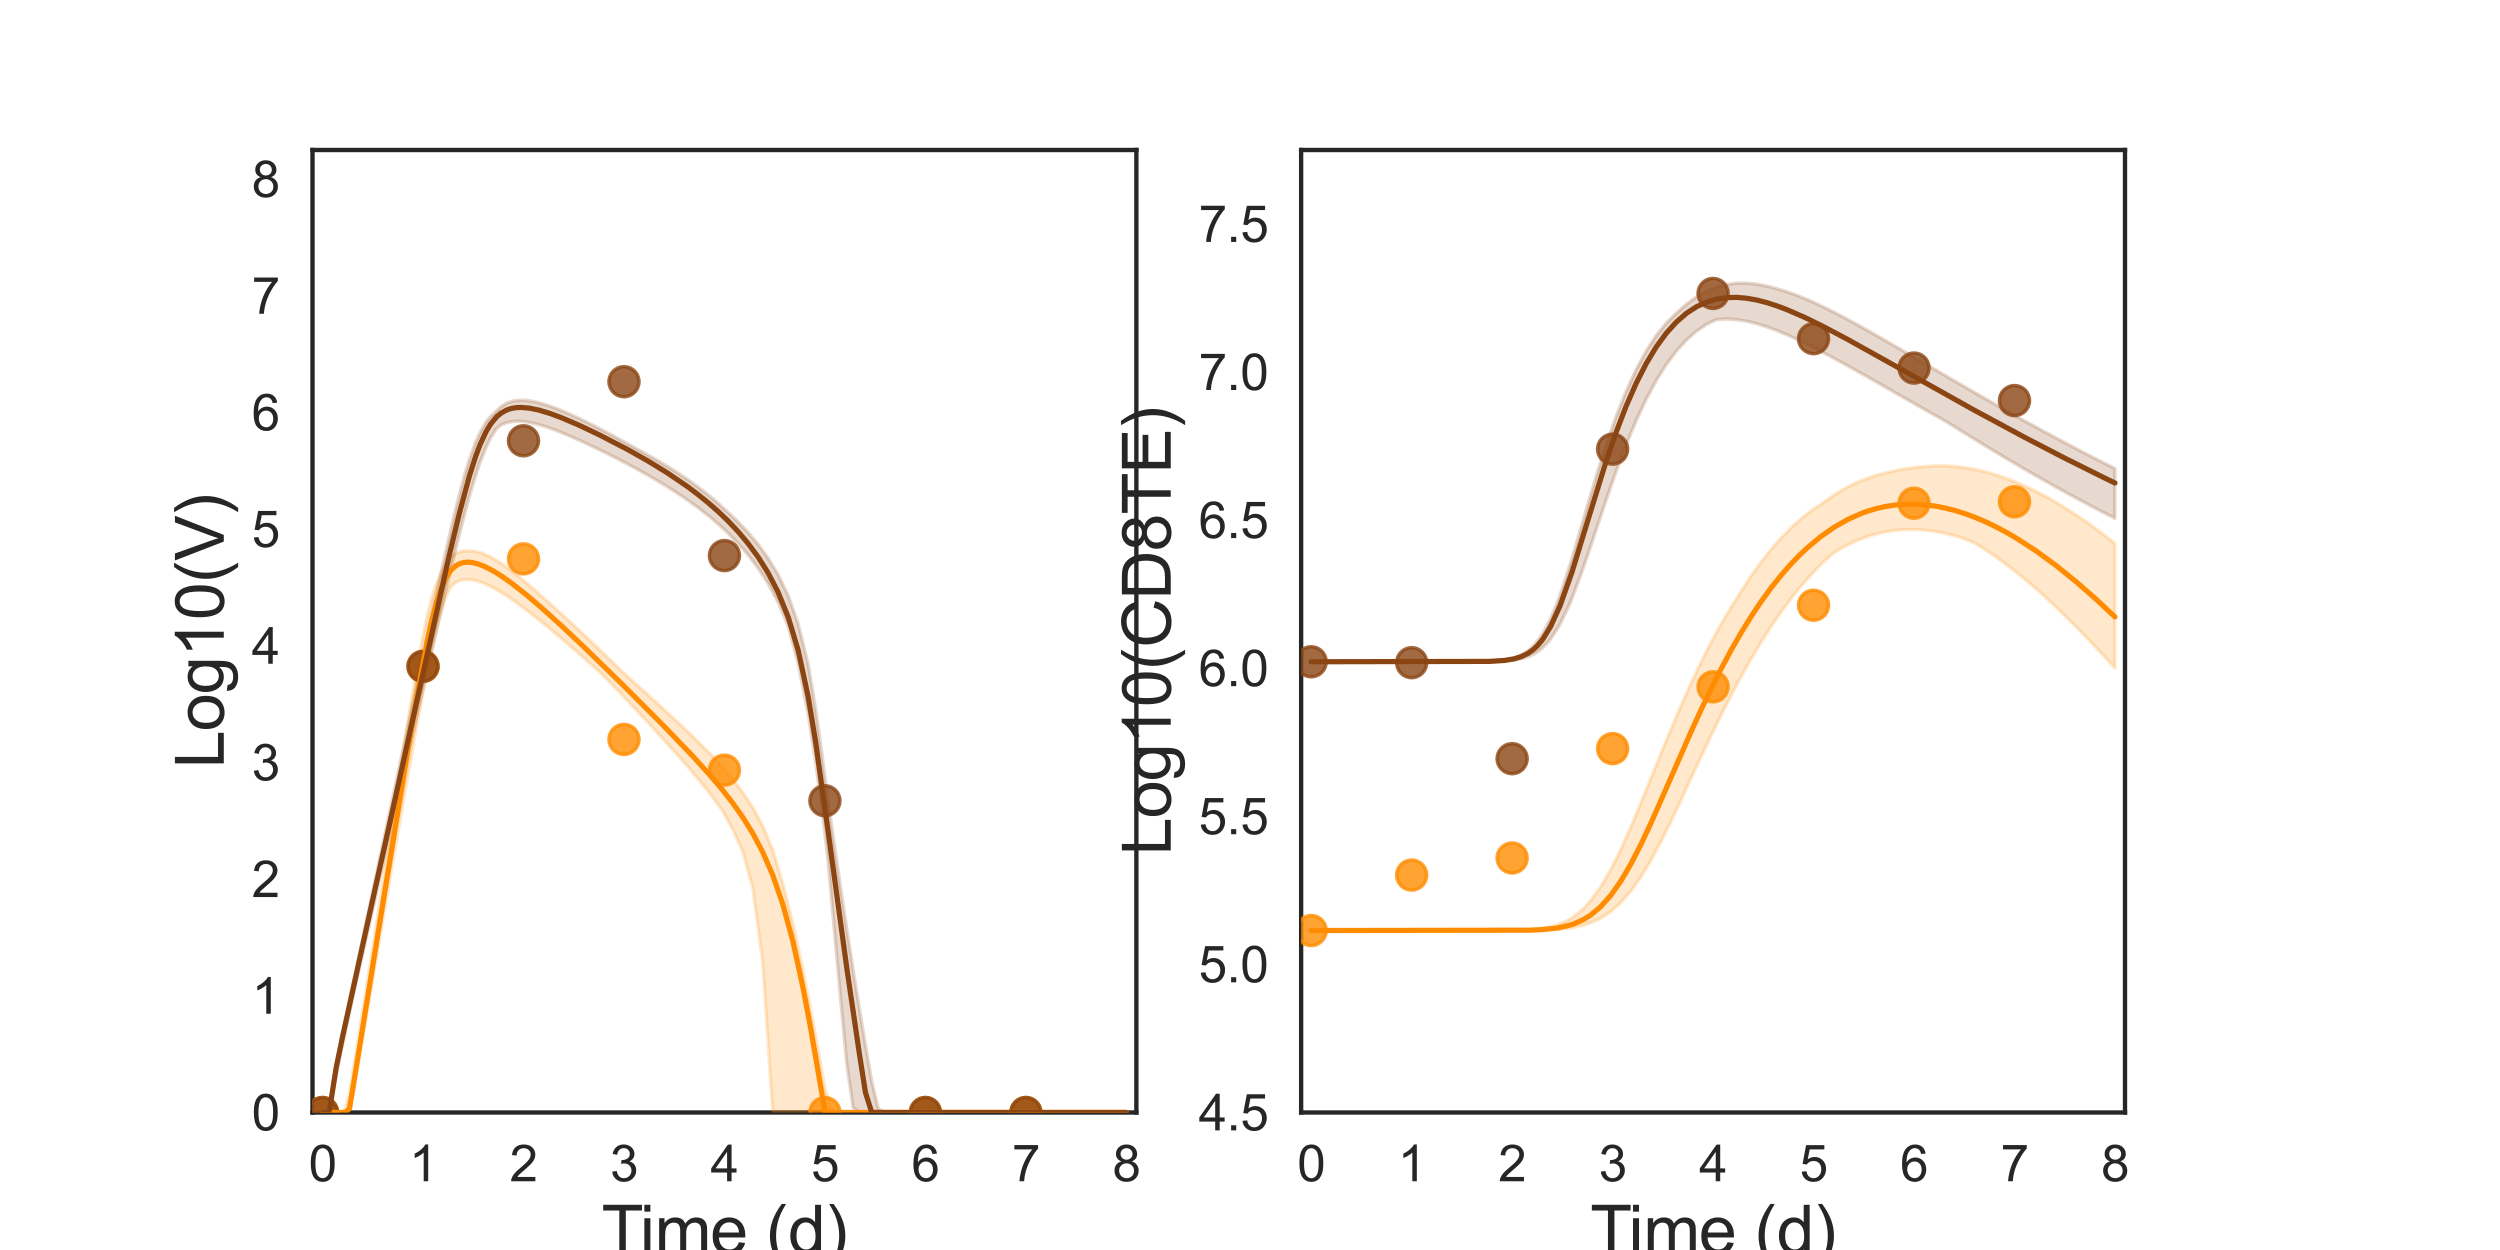 <?xml version="1.0" encoding="utf-8" standalone="no"?>
<!DOCTYPE svg PUBLIC "-//W3C//DTD SVG 1.1//EN"
  "http://www.w3.org/Graphics/SVG/1.1/DTD/svg11.dtd">
<svg xmlns:xlink="http://www.w3.org/1999/xlink" width="720pt" height="360pt" viewBox="0 0 720 360" xmlns="http://www.w3.org/2000/svg" version="1.1">
 <defs>
  <style type="text/css">*{stroke-linejoin: round; stroke-linecap: butt}</style>
 </defs>
 <g id="figure_1">
  <g id="patch_1">
   <path d="M 0 360 
L 720 360 
L 720 0 
L 0 0 
z
" style="fill: #ffffff"/>
  </g>
  <g id="axes_1">
   <g id="patch_2">
    <path d="M 90 320.4 
L 327.273 320.4 
L 327.273 43.2 
L 90 43.2 
z
" style="fill: #ffffff"/>
   </g>
   <g id="matplotlib.axis_1">
    <g id="xtick_1">
     <g id="text_1">
      <!-- 0 -->
      <g style="fill: #262626" transform="translate(88.89 340.207) scale(0.144 -0.144)">
       <defs>
        <path id="ArialMT-30" d="M 266 2259 
Q 266 3072 433 3567 
Q 600 4063 929 4331 
Q 1259 4600 1759 4600 
Q 2128 4600 2406 4451 
Q 2684 4303 2865 4023 
Q 3047 3744 3150 3342 
Q 3253 2941 3253 2259 
Q 3253 1453 3087 958 
Q 2922 463 2592 192 
Q 2263 -78 1759 -78 
Q 1097 -78 719 397 
Q 266 969 266 2259 
z
M 844 2259 
Q 844 1131 1108 757 
Q 1372 384 1759 384 
Q 2147 384 2411 759 
Q 2675 1134 2675 2259 
Q 2675 3391 2411 3762 
Q 2147 4134 1753 4134 
Q 1366 4134 1134 3806 
Q 844 3388 844 2259 
z
" transform="scale(0.016)"/>
       </defs>
       <use xlink:href="#ArialMT-30"/>
      </g>
     </g>
    </g>
    <g id="xtick_2">
     <g id="text_2">
      <!-- 1 -->
      <g style="fill: #262626" transform="translate(117.825 340.207) scale(0.144 -0.144)">
       <defs>
        <path id="ArialMT-31" d="M 2384 0 
L 1822 0 
L 1822 3584 
Q 1619 3391 1289 3197 
Q 959 3003 697 2906 
L 697 3450 
Q 1169 3672 1522 3987 
Q 1875 4303 2022 4600 
L 2384 4600 
L 2384 0 
z
" transform="scale(0.016)"/>
       </defs>
       <use xlink:href="#ArialMT-31"/>
      </g>
     </g>
    </g>
    <g id="xtick_3">
     <g id="text_3">
      <!-- 2 -->
      <g style="fill: #262626" transform="translate(146.761 340.207) scale(0.144 -0.144)">
       <defs>
        <path id="ArialMT-32" d="M 3222 541 
L 3222 0 
L 194 0 
Q 188 203 259 391 
Q 375 700 629 1000 
Q 884 1300 1366 1694 
Q 2113 2306 2375 2664 
Q 2638 3022 2638 3341 
Q 2638 3675 2398 3904 
Q 2159 4134 1775 4134 
Q 1369 4134 1125 3890 
Q 881 3647 878 3216 
L 300 3275 
Q 359 3922 746 4261 
Q 1134 4600 1788 4600 
Q 2447 4600 2831 4234 
Q 3216 3869 3216 3328 
Q 3216 3053 3103 2787 
Q 2991 2522 2730 2228 
Q 2469 1934 1863 1422 
Q 1356 997 1212 845 
Q 1069 694 975 541 
L 3222 541 
z
" transform="scale(0.016)"/>
       </defs>
       <use xlink:href="#ArialMT-32"/>
      </g>
     </g>
    </g>
    <g id="xtick_4">
     <g id="text_4">
      <!-- 3 -->
      <g style="fill: #262626" transform="translate(175.697 340.207) scale(0.144 -0.144)">
       <defs>
        <path id="ArialMT-33" d="M 269 1209 
L 831 1284 
Q 928 806 1161 595 
Q 1394 384 1728 384 
Q 2125 384 2398 659 
Q 2672 934 2672 1341 
Q 2672 1728 2419 1979 
Q 2166 2231 1775 2231 
Q 1616 2231 1378 2169 
L 1441 2663 
Q 1497 2656 1531 2656 
Q 1891 2656 2178 2843 
Q 2466 3031 2466 3422 
Q 2466 3731 2256 3934 
Q 2047 4138 1716 4138 
Q 1388 4138 1169 3931 
Q 950 3725 888 3313 
L 325 3413 
Q 428 3978 793 4289 
Q 1159 4600 1703 4600 
Q 2078 4600 2393 4439 
Q 2709 4278 2876 4000 
Q 3044 3722 3044 3409 
Q 3044 3113 2884 2869 
Q 2725 2625 2413 2481 
Q 2819 2388 3044 2092 
Q 3269 1797 3269 1353 
Q 3269 753 2831 336 
Q 2394 -81 1725 -81 
Q 1122 -81 723 278 
Q 325 638 269 1209 
z
" transform="scale(0.016)"/>
       </defs>
       <use xlink:href="#ArialMT-33"/>
      </g>
     </g>
    </g>
    <g id="xtick_5">
     <g id="text_5">
      <!-- 4 -->
      <g style="fill: #262626" transform="translate(204.632 340.207) scale(0.144 -0.144)">
       <defs>
        <path id="ArialMT-34" d="M 2069 0 
L 2069 1097 
L 81 1097 
L 81 1613 
L 2172 4581 
L 2631 4581 
L 2631 1613 
L 3250 1613 
L 3250 1097 
L 2631 1097 
L 2631 0 
L 2069 0 
z
M 2069 1613 
L 2069 3678 
L 634 1613 
L 2069 1613 
z
" transform="scale(0.016)"/>
       </defs>
       <use xlink:href="#ArialMT-34"/>
      </g>
     </g>
    </g>
    <g id="xtick_6">
     <g id="text_6">
      <!-- 5 -->
      <g style="fill: #262626" transform="translate(233.568 340.207) scale(0.144 -0.144)">
       <defs>
        <path id="ArialMT-35" d="M 266 1200 
L 856 1250 
Q 922 819 1161 601 
Q 1400 384 1738 384 
Q 2144 384 2425 690 
Q 2706 997 2706 1503 
Q 2706 1984 2436 2262 
Q 2166 2541 1728 2541 
Q 1456 2541 1237 2417 
Q 1019 2294 894 2097 
L 366 2166 
L 809 4519 
L 3088 4519 
L 3088 3981 
L 1259 3981 
L 1013 2750 
Q 1425 3038 1878 3038 
Q 2478 3038 2890 2622 
Q 3303 2206 3303 1553 
Q 3303 931 2941 478 
Q 2500 -78 1738 -78 
Q 1113 -78 717 272 
Q 322 622 266 1200 
z
" transform="scale(0.016)"/>
       </defs>
       <use xlink:href="#ArialMT-35"/>
      </g>
     </g>
    </g>
    <g id="xtick_7">
     <g id="text_7">
      <!-- 6 -->
      <g style="fill: #262626" transform="translate(262.504 340.207) scale(0.144 -0.144)">
       <defs>
        <path id="ArialMT-36" d="M 3184 3459 
L 2625 3416 
Q 2550 3747 2413 3897 
Q 2184 4138 1850 4138 
Q 1581 4138 1378 3988 
Q 1113 3794 959 3422 
Q 806 3050 800 2363 
Q 1003 2672 1297 2822 
Q 1591 2972 1913 2972 
Q 2475 2972 2870 2558 
Q 3266 2144 3266 1488 
Q 3266 1056 3080 686 
Q 2894 316 2569 119 
Q 2244 -78 1831 -78 
Q 1128 -78 684 439 
Q 241 956 241 2144 
Q 241 3472 731 4075 
Q 1159 4600 1884 4600 
Q 2425 4600 2770 4297 
Q 3116 3994 3184 3459 
z
M 888 1484 
Q 888 1194 1011 928 
Q 1134 663 1356 523 
Q 1578 384 1822 384 
Q 2178 384 2434 671 
Q 2691 959 2691 1453 
Q 2691 1928 2437 2201 
Q 2184 2475 1800 2475 
Q 1419 2475 1153 2201 
Q 888 1928 888 1484 
z
" transform="scale(0.016)"/>
       </defs>
       <use xlink:href="#ArialMT-36"/>
      </g>
     </g>
    </g>
    <g id="xtick_8">
     <g id="text_8">
      <!-- 7 -->
      <g style="fill: #262626" transform="translate(291.44 340.207) scale(0.144 -0.144)">
       <defs>
        <path id="ArialMT-37" d="M 303 3981 
L 303 4522 
L 3269 4522 
L 3269 4084 
Q 2831 3619 2401 2847 
Q 1972 2075 1738 1259 
Q 1569 684 1522 0 
L 944 0 
Q 953 541 1156 1306 
Q 1359 2072 1739 2783 
Q 2119 3494 2547 3981 
L 303 3981 
z
" transform="scale(0.016)"/>
       </defs>
       <use xlink:href="#ArialMT-37"/>
      </g>
     </g>
    </g>
    <g id="xtick_9">
     <g id="text_9">
      <!-- 8 -->
      <g style="fill: #262626" transform="translate(320.375 340.207) scale(0.144 -0.144)">
       <defs>
        <path id="ArialMT-38" d="M 1131 2484 
Q 781 2613 612 2850 
Q 444 3088 444 3419 
Q 444 3919 803 4259 
Q 1163 4600 1759 4600 
Q 2359 4600 2725 4251 
Q 3091 3903 3091 3403 
Q 3091 3084 2923 2848 
Q 2756 2613 2416 2484 
Q 2838 2347 3058 2040 
Q 3278 1734 3278 1309 
Q 3278 722 2862 322 
Q 2447 -78 1769 -78 
Q 1091 -78 675 323 
Q 259 725 259 1325 
Q 259 1772 486 2073 
Q 713 2375 1131 2484 
z
M 1019 3438 
Q 1019 3113 1228 2906 
Q 1438 2700 1772 2700 
Q 2097 2700 2305 2904 
Q 2513 3109 2513 3406 
Q 2513 3716 2298 3927 
Q 2084 4138 1766 4138 
Q 1444 4138 1231 3931 
Q 1019 3725 1019 3438 
z
M 838 1322 
Q 838 1081 952 856 
Q 1066 631 1291 507 
Q 1516 384 1775 384 
Q 2178 384 2440 643 
Q 2703 903 2703 1303 
Q 2703 1709 2433 1975 
Q 2163 2241 1756 2241 
Q 1359 2241 1098 1978 
Q 838 1716 838 1322 
z
" transform="scale(0.016)"/>
       </defs>
       <use xlink:href="#ArialMT-38"/>
      </g>
     </g>
    </g>
    <g id="text_10">
     <!-- Time (d) -->
     <g style="fill: #262626" transform="translate(173.266 361.046) scale(0.192 -0.192)">
      <defs>
       <path id="ArialMT-54" d="M 1659 0 
L 1659 4041 
L 150 4041 
L 150 4581 
L 3781 4581 
L 3781 4041 
L 2266 4041 
L 2266 0 
L 1659 0 
z
" transform="scale(0.016)"/>
       <path id="ArialMT-69" d="M 425 3934 
L 425 4581 
L 988 4581 
L 988 3934 
L 425 3934 
z
M 425 0 
L 425 3319 
L 988 3319 
L 988 0 
L 425 0 
z
" transform="scale(0.016)"/>
       <path id="ArialMT-6d" d="M 422 0 
L 422 3319 
L 925 3319 
L 925 2853 
Q 1081 3097 1340 3245 
Q 1600 3394 1931 3394 
Q 2300 3394 2536 3241 
Q 2772 3088 2869 2813 
Q 3263 3394 3894 3394 
Q 4388 3394 4653 3120 
Q 4919 2847 4919 2278 
L 4919 0 
L 4359 0 
L 4359 2091 
Q 4359 2428 4304 2576 
Q 4250 2725 4106 2815 
Q 3963 2906 3769 2906 
Q 3419 2906 3187 2673 
Q 2956 2441 2956 1928 
L 2956 0 
L 2394 0 
L 2394 2156 
Q 2394 2531 2256 2718 
Q 2119 2906 1806 2906 
Q 1569 2906 1367 2781 
Q 1166 2656 1075 2415 
Q 984 2175 984 1722 
L 984 0 
L 422 0 
z
" transform="scale(0.016)"/>
       <path id="ArialMT-65" d="M 2694 1069 
L 3275 997 
Q 3138 488 2766 206 
Q 2394 -75 1816 -75 
Q 1088 -75 661 373 
Q 234 822 234 1631 
Q 234 2469 665 2931 
Q 1097 3394 1784 3394 
Q 2450 3394 2872 2941 
Q 3294 2488 3294 1666 
Q 3294 1616 3291 1516 
L 816 1516 
Q 847 969 1125 678 
Q 1403 388 1819 388 
Q 2128 388 2347 550 
Q 2566 713 2694 1069 
z
M 847 1978 
L 2700 1978 
Q 2663 2397 2488 2606 
Q 2219 2931 1791 2931 
Q 1403 2931 1139 2672 
Q 875 2413 847 1978 
z
" transform="scale(0.016)"/>
       <path id="ArialMT-20" transform="scale(0.016)"/>
       <path id="ArialMT-28" d="M 1497 -1347 
Q 1031 -759 709 28 
Q 388 816 388 1659 
Q 388 2403 628 3084 
Q 909 3875 1497 4659 
L 1900 4659 
Q 1522 4009 1400 3731 
Q 1209 3300 1100 2831 
Q 966 2247 966 1656 
Q 966 153 1900 -1347 
L 1497 -1347 
z
" transform="scale(0.016)"/>
       <path id="ArialMT-64" d="M 2575 0 
L 2575 419 
Q 2259 -75 1647 -75 
Q 1250 -75 917 144 
Q 584 363 401 755 
Q 219 1147 219 1656 
Q 219 2153 384 2558 
Q 550 2963 881 3178 
Q 1213 3394 1622 3394 
Q 1922 3394 2156 3267 
Q 2391 3141 2538 2938 
L 2538 4581 
L 3097 4581 
L 3097 0 
L 2575 0 
z
M 797 1656 
Q 797 1019 1065 703 
Q 1334 388 1700 388 
Q 2069 388 2326 689 
Q 2584 991 2584 1609 
Q 2584 2291 2321 2609 
Q 2059 2928 1675 2928 
Q 1300 2928 1048 2622 
Q 797 2316 797 1656 
z
" transform="scale(0.016)"/>
       <path id="ArialMT-29" d="M 791 -1347 
L 388 -1347 
Q 1322 153 1322 1656 
Q 1322 2244 1188 2822 
Q 1081 3291 891 3722 
Q 769 4003 388 4659 
L 791 4659 
Q 1378 3875 1659 3084 
Q 1900 2403 1900 1659 
Q 1900 816 1576 28 
Q 1253 -759 791 -1347 
z
" transform="scale(0.016)"/>
      </defs>
      <use xlink:href="#ArialMT-54"/>
      <use xlink:href="#ArialMT-69" x="57.334"/>
      <use xlink:href="#ArialMT-6d" x="79.551"/>
      <use xlink:href="#ArialMT-65" x="162.852"/>
      <use xlink:href="#ArialMT-20" x="218.467"/>
      <use xlink:href="#ArialMT-28" x="246.25"/>
      <use xlink:href="#ArialMT-64" x="279.551"/>
      <use xlink:href="#ArialMT-29" x="335.166"/>
     </g>
    </g>
   </g>
   <g id="matplotlib.axis_2">
    <g id="ytick_1">
     <g id="text_11">
      <!-- 0 -->
      <g style="fill: #262626" transform="translate(72.492 325.554) scale(0.144 -0.144)">
       <use xlink:href="#ArialMT-30"/>
      </g>
     </g>
    </g>
    <g id="ytick_2">
     <g id="text_12">
      <!-- 1 -->
      <g style="fill: #262626" transform="translate(72.492 291.954) scale(0.144 -0.144)">
       <use xlink:href="#ArialMT-31"/>
      </g>
     </g>
    </g>
    <g id="ytick_3">
     <g id="text_13">
      <!-- 2 -->
      <g style="fill: #262626" transform="translate(72.492 258.354) scale(0.144 -0.144)">
       <use xlink:href="#ArialMT-32"/>
      </g>
     </g>
    </g>
    <g id="ytick_4">
     <g id="text_14">
      <!-- 3 -->
      <g style="fill: #262626" transform="translate(72.492 224.754) scale(0.144 -0.144)">
       <use xlink:href="#ArialMT-33"/>
      </g>
     </g>
    </g>
    <g id="ytick_5">
     <g id="text_15">
      <!-- 4 -->
      <g style="fill: #262626" transform="translate(72.492 191.154) scale(0.144 -0.144)">
       <use xlink:href="#ArialMT-34"/>
      </g>
     </g>
    </g>
    <g id="ytick_6">
     <g id="text_16">
      <!-- 5 -->
      <g style="fill: #262626" transform="translate(72.492 157.554) scale(0.144 -0.144)">
       <use xlink:href="#ArialMT-35"/>
      </g>
     </g>
    </g>
    <g id="ytick_7">
     <g id="text_17">
      <!-- 6 -->
      <g style="fill: #262626" transform="translate(72.492 123.954) scale(0.144 -0.144)">
       <use xlink:href="#ArialMT-36"/>
      </g>
     </g>
    </g>
    <g id="ytick_8">
     <g id="text_18">
      <!-- 7 -->
      <g style="fill: #262626" transform="translate(72.492 90.354) scale(0.144 -0.144)">
       <use xlink:href="#ArialMT-37"/>
      </g>
     </g>
    </g>
    <g id="ytick_9">
     <g id="text_19">
      <!-- 8 -->
      <g style="fill: #262626" transform="translate(72.492 56.754) scale(0.144 -0.144)">
       <use xlink:href="#ArialMT-38"/>
      </g>
     </g>
    </g>
    <g id="text_20">
     <!-- Log10(V) -->
     <g style="fill: #262626" transform="translate(64.451 221.289) rotate(-90) scale(0.192 -0.192)">
      <defs>
       <path id="ArialMT-4c" d="M 469 0 
L 469 4581 
L 1075 4581 
L 1075 541 
L 3331 541 
L 3331 0 
L 469 0 
z
" transform="scale(0.016)"/>
       <path id="ArialMT-6f" d="M 213 1659 
Q 213 2581 725 3025 
Q 1153 3394 1769 3394 
Q 2453 3394 2887 2945 
Q 3322 2497 3322 1706 
Q 3322 1066 3130 698 
Q 2938 331 2570 128 
Q 2203 -75 1769 -75 
Q 1072 -75 642 372 
Q 213 819 213 1659 
z
M 791 1659 
Q 791 1022 1069 705 
Q 1347 388 1769 388 
Q 2188 388 2466 706 
Q 2744 1025 2744 1678 
Q 2744 2294 2464 2611 
Q 2184 2928 1769 2928 
Q 1347 2928 1069 2612 
Q 791 2297 791 1659 
z
" transform="scale(0.016)"/>
       <path id="ArialMT-67" d="M 319 -275 
L 866 -356 
Q 900 -609 1056 -725 
Q 1266 -881 1628 -881 
Q 2019 -881 2231 -725 
Q 2444 -569 2519 -288 
Q 2563 -116 2559 434 
Q 2191 0 1641 0 
Q 956 0 581 494 
Q 206 988 206 1678 
Q 206 2153 378 2554 
Q 550 2956 876 3175 
Q 1203 3394 1644 3394 
Q 2231 3394 2613 2919 
L 2613 3319 
L 3131 3319 
L 3131 450 
Q 3131 -325 2973 -648 
Q 2816 -972 2473 -1159 
Q 2131 -1347 1631 -1347 
Q 1038 -1347 672 -1080 
Q 306 -813 319 -275 
z
M 784 1719 
Q 784 1066 1043 766 
Q 1303 466 1694 466 
Q 2081 466 2343 764 
Q 2606 1063 2606 1700 
Q 2606 2309 2336 2618 
Q 2066 2928 1684 2928 
Q 1309 2928 1046 2623 
Q 784 2319 784 1719 
z
" transform="scale(0.016)"/>
       <path id="ArialMT-56" d="M 1803 0 
L 28 4581 
L 684 4581 
L 1875 1253 
Q 2019 853 2116 503 
Q 2222 878 2363 1253 
L 3600 4581 
L 4219 4581 
L 2425 0 
L 1803 0 
z
" transform="scale(0.016)"/>
      </defs>
      <use xlink:href="#ArialMT-4c"/>
      <use xlink:href="#ArialMT-6f" x="55.615"/>
      <use xlink:href="#ArialMT-67" x="111.23"/>
      <use xlink:href="#ArialMT-31" x="166.846"/>
      <use xlink:href="#ArialMT-30" x="222.461"/>
      <use xlink:href="#ArialMT-28" x="278.076"/>
      <use xlink:href="#ArialMT-56" x="311.377"/>
      <use xlink:href="#ArialMT-29" x="378.076"/>
     </g>
    </g>
   </g>
   <g id="patch_3">
    <path d="M 90 320.4 
L 90 43.2 
" style="fill: none; stroke: #262626; stroke-width: 1.25; stroke-linejoin: miter; stroke-linecap: square"/>
   </g>
   <g id="patch_4">
    <path d="M 327.273 320.4 
L 327.273 43.2 
" style="fill: none; stroke: #262626; stroke-width: 1.25; stroke-linejoin: miter; stroke-linecap: square"/>
   </g>
   <g id="patch_5">
    <path d="M 90 320.4 
L 327.273 320.4 
" style="fill: none; stroke: #262626; stroke-width: 1.25; stroke-linejoin: miter; stroke-linecap: square"/>
   </g>
   <g id="patch_6">
    <path d="M 90 43.2 
L 327.273 43.2 
" style="fill: none; stroke: #262626; stroke-width: 1.25; stroke-linejoin: miter; stroke-linecap: square"/>
   </g>
   <g id="PolyCollection_1">
    <defs>
     <path id="m66fbf3c97c" d="M 92.894 -39.6 
L 92.894 -39.6 
L 92.894 -39.6 
L 92.897 -39.6 
L 92.931 -39.6 
L 93.022 -39.6 
L 93.186 -39.6 
L 93.539 -39.6 
L 93.915 -39.6 
L 94.592 -39.6 
L 95.269 -39.6 
L 96.236 -39.6 
L 97.204 -39.6 
L 98.327 -39.6 
L 99.456 -39.6 
L 100.684 -40.346 
L 101.911 -46.229 
L 103.149 -53.47 
L 104.387 -60.756 
L 105.628 -68.021 
L 106.869 -75.306 
L 108.109 -82.584 
L 109.35 -89.86 
L 110.591 -97.107 
L 111.831 -104.262 
L 113.072 -111.426 
L 114.313 -118.553 
L 115.553 -125.707 
L 116.794 -132.791 
L 118.035 -139.85 
L 119.279 -146.821 
L 120.534 -153.789 
L 121.807 -160.585 
L 123.101 -167.25 
L 124.409 -173.433 
L 125.722 -179.143 
L 127.048 -183.947 
L 128.402 -188.036 
L 129.775 -191.028 
L 131.147 -192.177 
L 132.238 -192.707 
L 133.535 -193.034 
L 134.833 -193.105 
L 136.13 -192.974 
L 137.427 -192.663 
L 138.565 -192.294 
L 139.569 -191.901 
L 140.575 -191.453 
L 141.357 -191.068 
L 142.137 -190.657 
L 142.815 -190.287 
L 143.509 -189.883 
L 144.089 -189.539 
L 144.714 -189.152 
L 145.233 -188.827 
L 145.757 -188.486 
L 146.28 -188.145 
L 146.732 -187.839 
L 147.263 -187.477 
L 148.977 -186.272 
L 149.704 -185.741 
L 151.644 -184.289 
L 152.577 -183.575 
L 154.711 -181.894 
L 155.828 -181.001 
L 158.176 -179.076 
L 159.484 -177.985 
L 162.377 -175.538 
L 163.843 -174.277 
L 166.736 -171.768 
L 168.438 -170.272 
L 171.332 -167.691 
L 173.362 -165.807 
L 176.256 -162.906 
L 179.149 -159.858 
L 182.043 -156.789 
L 184.937 -153.698 
L 187.83 -150.581 
L 190.724 -147.433 
L 193.617 -144.241 
L 196.511 -140.986 
L 199.404 -137.639 
L 202.298 -134.158 
L 205.192 -130.479 
L 208.085 -126.508 
L 210.979 -121.275 
L 213.872 -114.796 
L 216.766 -104.429 
L 219.659 -82.918 
L 222.553 -39.6 
L 225.447 -39.6 
L 228.34 -39.6 
L 231.234 -39.6 
L 233.409 -39.6 
L 235.663 -39.6 
L 237.644 -39.6 
L 239.625 -39.6 
L 241.606 -39.6 
L 243.587 -39.6 
L 245.568 -39.6 
L 247.549 -39.6 
L 249.53 -39.6 
L 251.511 -39.6 
L 253.515 -39.6 
L 255.693 -39.6 
L 258.18 -39.6 
L 261.046 -39.6 
L 263.939 -39.6 
L 266.833 -39.6 
L 269.726 -39.6 
L 272.62 -39.6 
L 275.514 -39.6 
L 278.407 -39.6 
L 281.301 -39.6 
L 284.194 -39.6 
L 287.088 -39.6 
L 289.981 -39.6 
L 292.875 -39.6 
L 295.769 -39.6 
L 298.662 -39.6 
L 301.556 -39.6 
L 304.449 -39.6 
L 307.343 -39.6 
L 310.236 -39.6 
L 313.13 -39.6 
L 316.024 -39.6 
L 318.917 -39.6 
L 321.811 -39.6 
L 324.379 -39.6 
L 324.379 -39.6 
L 324.379 -39.6 
L 321.811 -39.6 
L 318.917 -39.6 
L 316.024 -39.6 
L 313.13 -39.6 
L 310.236 -39.6 
L 307.343 -39.6 
L 304.449 -39.6 
L 301.556 -39.6 
L 298.662 -39.6 
L 295.769 -39.6 
L 292.875 -39.6 
L 289.981 -39.6 
L 287.088 -39.6 
L 284.194 -39.6 
L 281.301 -39.6 
L 278.407 -39.6 
L 275.514 -39.6 
L 272.62 -39.6 
L 269.726 -39.6 
L 266.833 -39.6 
L 263.939 -39.6 
L 261.046 -39.6 
L 258.18 -39.6 
L 255.693 -39.6 
L 253.515 -39.6 
L 251.511 -39.6 
L 249.53 -39.6 
L 247.549 -39.6 
L 245.568 -39.6 
L 243.587 -39.6 
L 241.606 -39.6 
L 239.625 -40.585 
L 237.644 -46.231 
L 235.663 -57.362 
L 233.409 -69.726 
L 231.234 -80.873 
L 228.34 -94.215 
L 225.447 -105.497 
L 222.553 -115.22 
L 219.659 -122.137 
L 216.766 -127.47 
L 213.872 -131.856 
L 210.979 -135.647 
L 208.085 -139.05 
L 205.192 -142.191 
L 202.298 -145.156 
L 199.404 -147.998 
L 196.511 -150.757 
L 193.617 -153.458 
L 190.724 -156.119 
L 187.83 -158.752 
L 184.937 -161.364 
L 182.043 -163.959 
L 179.149 -166.634 
L 176.256 -169.445 
L 173.362 -172.233 
L 171.332 -174.178 
L 168.438 -176.923 
L 166.736 -178.527 
L 163.843 -181.216 
L 162.377 -182.568 
L 159.484 -185.186 
L 158.176 -186.354 
L 155.828 -188.418 
L 154.711 -189.431 
L 152.577 -191.304 
L 151.644 -192.111 
L 149.704 -193.719 
L 148.977 -194.308 
L 147.263 -195.637 
L 146.732 -196.037 
L 146.28 -196.373 
L 145.757 -196.75 
L 145.233 -197.113 
L 144.714 -197.467 
L 144.089 -197.892 
L 143.509 -198.265 
L 142.815 -198.685 
L 142.137 -199.091 
L 141.357 -199.519 
L 140.575 -199.917 
L 139.569 -200.373 
L 138.565 -200.753 
L 137.427 -201.09 
L 136.13 -201.308 
L 134.833 -201.301 
L 133.535 -201.312 
L 132.238 -201.04 
L 131.147 -200.556 
L 129.775 -199.374 
L 128.402 -197.54 
L 127.048 -194.96 
L 125.722 -191.953 
L 124.409 -188.061 
L 123.101 -182.917 
L 121.807 -176.941 
L 120.534 -170.121 
L 119.279 -162.927 
L 118.035 -155.397 
L 116.794 -147.692 
L 115.553 -139.864 
L 114.313 -131.926 
L 113.072 -123.963 
L 111.831 -115.954 
L 110.591 -107.951 
L 109.35 -99.889 
L 108.109 -91.87 
L 106.869 -83.919 
L 105.628 -76.111 
L 104.387 -68.407 
L 103.149 -60.684 
L 101.911 -52.996 
L 100.684 -45.349 
L 99.456 -40.755 
L 98.327 -39.6 
L 97.204 -39.6 
L 96.236 -39.6 
L 95.269 -39.6 
L 94.592 -39.6 
L 93.915 -39.6 
L 93.539 -39.6 
L 93.186 -39.6 
L 93.022 -39.6 
L 92.931 -39.6 
L 92.897 -39.6 
L 92.894 -39.6 
L 92.894 -39.6 
z
" style="stroke: #ff8c00; stroke-opacity: 0.2"/>
    </defs>
    <g clip-path="url(#p023f5b2de6)">
     <use xlink:href="#m66fbf3c97c" x="0" y="360" style="fill: #ff8c00; fill-opacity: 0.2; stroke: #ff8c00; stroke-opacity: 0.2"/>
    </g>
   </g>
   <g id="PolyCollection_2">
    <defs>
     <path id="md90ffc1998" d="M 92.894 -39.6 
L 92.894 -39.6 
L 92.894 -39.6 
L 92.897 -39.6 
L 92.924 -39.6 
L 93.099 -39.6 
L 93.199 -39.6 
L 93.61 -39.6 
L 93.823 -39.6 
L 94.649 -39.6 
L 95.01 -39.668 
L 96.316 -47.62 
L 96.794 -50.182 
L 98.044 -56.403 
L 98.652 -59.276 
L 100.03 -65.602 
L 100.751 -68.856 
L 102.178 -75.306 
L 103 -78.999 
L 104.473 -85.533 
L 105.379 -89.488 
L 106.879 -96.07 
L 107.853 -100.325 
L 109.371 -106.986 
L 110.4 -111.479 
L 111.926 -118.174 
L 112.995 -122.848 
L 114.681 -130.253 
L 115.74 -134.885 
L 117.232 -141.419 
L 118.341 -146.268 
L 119.983 -153.463 
L 121.096 -158.321 
L 122.629 -165.015 
L 123.777 -170.012 
L 125.443 -177.249 
L 126.589 -182.195 
L 128.16 -188.929 
L 129.343 -193.943 
L 131.059 -201.076 
L 132.256 -205.935 
L 133.923 -212.4 
L 135.165 -216.981 
L 136.977 -223.017 
L 138.221 -226.772 
L 139.988 -231.181 
L 141.295 -233.914 
L 143.02 -236.573 
L 144.308 -237.594 
L 145.908 -238.25 
L 147.195 -238.535 
L 148.58 -238.662 
L 149.964 -238.648 
L 151.349 -238.514 
L 152.445 -238.334 
L 153.47 -238.124 
L 154.38 -237.9 
L 155.289 -237.661 
L 156.003 -237.454 
L 156.733 -237.222 
L 157.366 -237.021 
L 158.025 -236.797 
L 158.578 -236.603 
L 159.169 -236.387 
L 159.66 -236.206 
L 161.183 -235.621 
L 161.843 -235.354 
L 163.708 -234.581 
L 164.55 -234.217 
L 166.884 -233.183 
L 168.026 -232.659 
L 170.919 -231.299 
L 172.661 -230.455 
L 175.555 -229.021 
L 177.8 -227.882 
L 180.693 -226.372 
L 183.587 -224.814 
L 186.48 -223.2 
L 189.374 -221.521 
L 192.268 -219.764 
L 195.161 -217.913 
L 198.055 -215.952 
L 200.948 -213.859 
L 203.842 -211.608 
L 206.735 -209.168 
L 209.629 -206.497 
L 212.523 -203.54 
L 215.416 -200.219 
L 218.31 -196.419 
L 221.203 -191.961 
L 224.097 -186.552 
L 226.99 -179.63 
L 229.884 -168.877 
L 232.778 -154.156 
L 234.906 -140.509 
L 236.701 -127.083 
L 238.496 -112.009 
L 240.291 -92.04 
L 242.086 -72.37 
L 243.881 -53.511 
L 245.676 -41.029 
L 247.471 -39.6 
L 249.266 -39.6 
L 251.061 -39.6 
L 252.934 -39.6 
L 254.808 -39.6 
L 256.812 -39.6 
L 258.947 -39.6 
L 261.331 -39.6 
L 263.761 -39.6 
L 266.552 -39.6 
L 269.366 -39.6 
L 272.259 -39.6 
L 275.153 -39.6 
L 278.046 -39.6 
L 280.94 -39.6 
L 283.833 -39.6 
L 286.727 -39.6 
L 289.621 -39.6 
L 292.514 -39.6 
L 295.408 -39.6 
L 298.301 -39.6 
L 301.195 -39.6 
L 304.088 -39.6 
L 306.982 -39.6 
L 309.875 -39.6 
L 312.769 -39.6 
L 315.663 -39.6 
L 318.556 -39.6 
L 321.45 -39.6 
L 324.343 -39.6 
L 324.379 -39.6 
L 324.379 -39.6 
L 324.379 -39.6 
L 324.343 -39.6 
L 321.45 -39.6 
L 318.556 -39.6 
L 315.663 -39.6 
L 312.769 -39.6 
L 309.875 -39.6 
L 306.982 -39.6 
L 304.088 -39.6 
L 301.195 -39.6 
L 298.301 -39.6 
L 295.408 -39.6 
L 292.514 -39.6 
L 289.621 -39.6 
L 286.727 -39.6 
L 283.833 -39.6 
L 280.94 -39.6 
L 278.046 -39.6 
L 275.153 -39.6 
L 272.259 -39.6 
L 269.366 -39.6 
L 266.552 -39.6 
L 263.761 -39.6 
L 261.331 -39.6 
L 258.947 -39.6 
L 256.812 -39.6 
L 254.808 -39.6 
L 252.934 -40.759 
L 251.061 -48.566 
L 249.266 -58.883 
L 247.471 -69.677 
L 245.676 -80.893 
L 243.881 -92.484 
L 242.086 -104.39 
L 240.291 -116.81 
L 238.496 -129.388 
L 236.701 -142.922 
L 234.906 -155.734 
L 232.778 -168.548 
L 229.884 -180.335 
L 226.99 -188.485 
L 224.097 -194.495 
L 221.203 -199.268 
L 218.31 -203.249 
L 215.416 -206.682 
L 212.523 -209.712 
L 209.629 -212.477 
L 206.735 -215.137 
L 203.842 -217.566 
L 200.948 -219.803 
L 198.055 -221.881 
L 195.161 -223.823 
L 192.268 -225.65 
L 189.374 -227.378 
L 186.48 -229.023 
L 183.587 -230.598 
L 180.693 -232.194 
L 177.8 -233.814 
L 175.555 -235.038 
L 172.661 -236.563 
L 170.919 -237.454 
L 168.026 -238.887 
L 166.884 -239.433 
L 164.55 -240.513 
L 163.708 -240.888 
L 161.843 -241.687 
L 161.183 -241.957 
L 159.66 -242.551 
L 159.169 -242.737 
L 158.578 -242.951 
L 158.025 -243.139 
L 157.366 -243.361 
L 156.733 -243.565 
L 156.003 -243.783 
L 155.289 -243.981 
L 154.38 -244.206 
L 153.47 -244.401 
L 152.445 -244.572 
L 151.349 -244.702 
L 149.964 -244.747 
L 148.58 -244.648 
L 147.195 -244.36 
L 145.908 -243.864 
L 144.308 -242.885 
L 143.02 -241.686 
L 141.295 -240.067 
L 139.988 -238.481 
L 138.221 -235.4 
L 136.977 -232.685 
L 135.165 -227.592 
L 133.923 -223.579 
L 132.256 -217.408 
L 131.059 -212.656 
L 129.343 -205.379 
L 128.16 -200.199 
L 126.589 -193.124 
L 125.443 -187.904 
L 123.777 -180.208 
L 122.629 -174.881 
L 121.096 -167.728 
L 119.983 -162.534 
L 118.341 -154.833 
L 117.232 -149.638 
L 115.74 -142.638 
L 114.681 -137.678 
L 112.995 -129.742 
L 111.926 -124.732 
L 110.4 -117.556 
L 109.371 -112.74 
L 107.853 -105.602 
L 106.879 -101.04 
L 105.379 -93.986 
L 104.473 -89.747 
L 103 -82.82 
L 102.178 -78.975 
L 100.751 -72.258 
L 100.03 -68.874 
L 98.652 -62.318 
L 98.044 -59.389 
L 96.794 -53.146 
L 96.316 -50.55 
L 95.01 -41.69 
L 94.649 -39.636 
L 93.823 -39.6 
L 93.61 -39.6 
L 93.199 -39.6 
L 93.099 -39.6 
L 92.924 -39.6 
L 92.897 -39.6 
L 92.894 -39.6 
L 92.894 -39.6 
z
" style="stroke: #8b4513; stroke-opacity: 0.2"/>
    </defs>
    <g clip-path="url(#p023f5b2de6)">
     <use xlink:href="#md90ffc1998" x="0" y="360" style="fill: #8b4513; fill-opacity: 0.2; stroke: #8b4513; stroke-opacity: 0.2"/>
    </g>
   </g>
   <g id="PathCollection_1">
    <defs>
     <path id="mdc8ddd12a1" d="M 0 4.33 
C 1.148 4.33 2.25 3.874 3.062 3.062 
C 3.874 2.25 4.33 1.148 4.33 0 
C 4.33 -1.148 3.874 -2.25 3.062 -3.062 
C 2.25 -3.874 1.148 -4.33 0 -4.33 
C -1.148 -4.33 -2.25 -3.874 -3.062 -3.062 
C -3.874 -2.25 -4.33 -1.148 -4.33 0 
C -4.33 1.148 -3.874 2.25 -3.062 3.062 
C -2.25 3.874 -1.148 4.33 0 4.33 
z
" style="stroke: #ff8c00; stroke-opacity: 0.8"/>
    </defs>
    <g clip-path="url(#p023f5b2de6)">
     <use xlink:href="#mdc8ddd12a1" x="92.894" y="320.4" style="fill: #ff8c00; fill-opacity: 0.8; stroke: #ff8c00; stroke-opacity: 0.8"/>
     <use xlink:href="#mdc8ddd12a1" x="121.829" y="191.916" style="fill: #ff8c00; fill-opacity: 0.8; stroke: #ff8c00; stroke-opacity: 0.8"/>
     <use xlink:href="#mdc8ddd12a1" x="150.765" y="160.952" style="fill: #ff8c00; fill-opacity: 0.8; stroke: #ff8c00; stroke-opacity: 0.8"/>
     <use xlink:href="#mdc8ddd12a1" x="179.701" y="212.953" style="fill: #ff8c00; fill-opacity: 0.8; stroke: #ff8c00; stroke-opacity: 0.8"/>
     <use xlink:href="#mdc8ddd12a1" x="208.636" y="221.801" style="fill: #ff8c00; fill-opacity: 0.8; stroke: #ff8c00; stroke-opacity: 0.8"/>
     <use xlink:href="#mdc8ddd12a1" x="237.572" y="320.4" style="fill: #ff8c00; fill-opacity: 0.8; stroke: #ff8c00; stroke-opacity: 0.8"/>
     <use xlink:href="#mdc8ddd12a1" x="266.508" y="320.4" style="fill: #ff8c00; fill-opacity: 0.8; stroke: #ff8c00; stroke-opacity: 0.8"/>
     <use xlink:href="#mdc8ddd12a1" x="295.443" y="320.4" style="fill: #ff8c00; fill-opacity: 0.8; stroke: #ff8c00; stroke-opacity: 0.8"/>
    </g>
   </g>
   <g id="PathCollection_2">
    <defs>
     <path id="m23aa4ab0ac" d="M 0 4.33 
C 1.148 4.33 2.25 3.874 3.062 3.062 
C 3.874 2.25 4.33 1.148 4.33 0 
C 4.33 -1.148 3.874 -2.25 3.062 -3.062 
C 2.25 -3.874 1.148 -4.33 0 -4.33 
C -1.148 -4.33 -2.25 -3.874 -3.062 -3.062 
C -3.874 -2.25 -4.33 -1.148 -4.33 0 
C -4.33 1.148 -3.874 2.25 -3.062 3.062 
C -2.25 3.874 -1.148 4.33 0 4.33 
z
" style="stroke: #8b4513; stroke-opacity: 0.8"/>
    </defs>
    <g clip-path="url(#p023f5b2de6)">
     <use xlink:href="#m23aa4ab0ac" x="92.894" y="320.4" style="fill: #8b4513; fill-opacity: 0.8; stroke: #8b4513; stroke-opacity: 0.8"/>
     <use xlink:href="#m23aa4ab0ac" x="121.829" y="191.916" style="fill: #8b4513; fill-opacity: 0.8; stroke: #8b4513; stroke-opacity: 0.8"/>
     <use xlink:href="#m23aa4ab0ac" x="150.765" y="126.942" style="fill: #8b4513; fill-opacity: 0.8; stroke: #8b4513; stroke-opacity: 0.8"/>
     <use xlink:href="#m23aa4ab0ac" x="179.701" y="109.928" style="fill: #8b4513; fill-opacity: 0.8; stroke: #8b4513; stroke-opacity: 0.8"/>
     <use xlink:href="#m23aa4ab0ac" x="208.636" y="160.005" style="fill: #8b4513; fill-opacity: 0.8; stroke: #8b4513; stroke-opacity: 0.8"/>
     <use xlink:href="#m23aa4ab0ac" x="237.572" y="230.618" style="fill: #8b4513; fill-opacity: 0.8; stroke: #8b4513; stroke-opacity: 0.8"/>
     <use xlink:href="#m23aa4ab0ac" x="266.508" y="320.4" style="fill: #8b4513; fill-opacity: 0.8; stroke: #8b4513; stroke-opacity: 0.8"/>
     <use xlink:href="#m23aa4ab0ac" x="295.443" y="320.4" style="fill: #8b4513; fill-opacity: 0.8; stroke: #8b4513; stroke-opacity: 0.8"/>
    </g>
   </g>
   <g id="line2d_1">
    <path d="M 92.894 320.4 
L 99.456 320.4 
L 100.684 319.168 
L 118.035 212.5 
L 120.534 197.933 
L 123.101 184.391 
L 124.409 178.484 
L 125.722 173.48 
L 127.048 169.482 
L 128.402 166.464 
L 129.775 164.367 
L 131.147 163.036 
L 132.238 162.396 
L 133.535 161.997 
L 134.833 161.897 
L 136.13 162.027 
L 137.427 162.335 
L 139.569 163.143 
L 142.137 164.474 
L 144.714 166.095 
L 147.263 167.903 
L 151.644 171.347 
L 155.828 174.915 
L 162.377 180.85 
L 168.438 186.582 
L 179.149 197.034 
L 190.724 208.627 
L 199.404 217.644 
L 205.192 224.057 
L 208.085 227.505 
L 210.979 231.213 
L 213.872 235.3 
L 216.766 239.94 
L 219.659 245.394 
L 222.553 252.046 
L 225.447 260.419 
L 228.34 271.072 
L 231.234 284.331 
L 233.409 295.791 
L 237.644 320.4 
L 324.379 320.4 
L 324.379 320.4 
" clip-path="url(#p023f5b2de6)" style="fill: none; stroke: #ff8c00; stroke-width: 1.5; stroke-linecap: round"/>
   </g>
   <g id="line2d_2">
    <path d="M 92.894 320.4 
L 94.649 320.4 
L 95.01 319.05 
L 96.794 307.608 
L 98.652 298.606 
L 106.879 261.202 
L 129.343 160.116 
L 132.256 147.987 
L 135.165 137.154 
L 136.977 131.454 
L 138.221 128.125 
L 139.988 124.304 
L 141.295 122.136 
L 143.02 120.051 
L 144.308 118.976 
L 145.908 118.089 
L 147.195 117.659 
L 148.58 117.412 
L 149.964 117.341 
L 152.445 117.539 
L 155.289 118.13 
L 158.578 119.133 
L 161.843 120.353 
L 166.884 122.517 
L 172.661 125.266 
L 180.693 129.428 
L 186.48 132.687 
L 192.268 136.237 
L 198.055 140.189 
L 200.948 142.361 
L 203.842 144.695 
L 206.735 147.223 
L 209.629 149.987 
L 212.523 153.042 
L 215.416 156.469 
L 218.31 160.387 
L 221.203 164.984 
L 224.097 170.574 
L 226.99 177.696 
L 229.884 187.299 
L 232.778 200.78 
L 234.906 213.725 
L 238.496 239.379 
L 243.881 278.819 
L 247.471 303.289 
L 249.266 314.702 
L 251.061 320.4 
L 324.379 320.4 
L 324.379 320.4 
" clip-path="url(#p023f5b2de6)" style="fill: none; stroke: #8b4513; stroke-width: 1.5; stroke-linecap: round"/>
   </g>
  </g>
  <g id="axes_2">
   <g id="patch_7">
    <path d="M 374.727 320.4 
L 612 320.4 
L 612 43.2 
L 374.727 43.2 
z
" style="fill: #ffffff"/>
   </g>
   <g id="matplotlib.axis_3">
    <g id="xtick_10">
     <g id="text_21">
      <!-- 0 -->
      <g style="fill: #262626" transform="translate(373.617 340.207) scale(0.144 -0.144)">
       <use xlink:href="#ArialMT-30"/>
      </g>
     </g>
    </g>
    <g id="xtick_11">
     <g id="text_22">
      <!-- 1 -->
      <g style="fill: #262626" transform="translate(402.553 340.207) scale(0.144 -0.144)">
       <use xlink:href="#ArialMT-31"/>
      </g>
     </g>
    </g>
    <g id="xtick_12">
     <g id="text_23">
      <!-- 2 -->
      <g style="fill: #262626" transform="translate(431.488 340.207) scale(0.144 -0.144)">
       <use xlink:href="#ArialMT-32"/>
      </g>
     </g>
    </g>
    <g id="xtick_13">
     <g id="text_24">
      <!-- 3 -->
      <g style="fill: #262626" transform="translate(460.424 340.207) scale(0.144 -0.144)">
       <use xlink:href="#ArialMT-33"/>
      </g>
     </g>
    </g>
    <g id="xtick_14">
     <g id="text_25">
      <!-- 4 -->
      <g style="fill: #262626" transform="translate(489.36 340.207) scale(0.144 -0.144)">
       <use xlink:href="#ArialMT-34"/>
      </g>
     </g>
    </g>
    <g id="xtick_15">
     <g id="text_26">
      <!-- 5 -->
      <g style="fill: #262626" transform="translate(518.295 340.207) scale(0.144 -0.144)">
       <use xlink:href="#ArialMT-35"/>
      </g>
     </g>
    </g>
    <g id="xtick_16">
     <g id="text_27">
      <!-- 6 -->
      <g style="fill: #262626" transform="translate(547.231 340.207) scale(0.144 -0.144)">
       <use xlink:href="#ArialMT-36"/>
      </g>
     </g>
    </g>
    <g id="xtick_17">
     <g id="text_28">
      <!-- 7 -->
      <g style="fill: #262626" transform="translate(576.167 340.207) scale(0.144 -0.144)">
       <use xlink:href="#ArialMT-37"/>
      </g>
     </g>
    </g>
    <g id="xtick_18">
     <g id="text_29">
      <!-- 8 -->
      <g style="fill: #262626" transform="translate(605.103 340.207) scale(0.144 -0.144)">
       <use xlink:href="#ArialMT-38"/>
      </g>
     </g>
    </g>
    <g id="text_30">
     <!-- Time (d) -->
     <g style="fill: #262626" transform="translate(457.994 361.046) scale(0.192 -0.192)">
      <use xlink:href="#ArialMT-54"/>
      <use xlink:href="#ArialMT-69" x="57.334"/>
      <use xlink:href="#ArialMT-6d" x="79.551"/>
      <use xlink:href="#ArialMT-65" x="162.852"/>
      <use xlink:href="#ArialMT-20" x="218.467"/>
      <use xlink:href="#ArialMT-28" x="246.25"/>
      <use xlink:href="#ArialMT-64" x="279.551"/>
      <use xlink:href="#ArialMT-29" x="335.166"/>
     </g>
    </g>
   </g>
   <g id="matplotlib.axis_4">
    <g id="ytick_10">
     <g id="text_31">
      <!-- 4.5 -->
      <g style="fill: #262626" transform="translate(345.211 325.554) scale(0.144 -0.144)">
       <defs>
        <path id="ArialMT-2e" d="M 581 0 
L 581 641 
L 1222 641 
L 1222 0 
L 581 0 
z
" transform="scale(0.016)"/>
       </defs>
       <use xlink:href="#ArialMT-34"/>
       <use xlink:href="#ArialMT-2e" x="55.615"/>
       <use xlink:href="#ArialMT-35" x="83.398"/>
      </g>
     </g>
    </g>
    <g id="ytick_11">
     <g id="text_32">
      <!-- 5.0 -->
      <g style="fill: #262626" transform="translate(345.211 282.907) scale(0.144 -0.144)">
       <use xlink:href="#ArialMT-35"/>
       <use xlink:href="#ArialMT-2e" x="55.615"/>
       <use xlink:href="#ArialMT-30" x="83.398"/>
      </g>
     </g>
    </g>
    <g id="ytick_12">
     <g id="text_33">
      <!-- 5.5 -->
      <g style="fill: #262626" transform="translate(345.211 240.261) scale(0.144 -0.144)">
       <use xlink:href="#ArialMT-35"/>
       <use xlink:href="#ArialMT-2e" x="55.615"/>
       <use xlink:href="#ArialMT-35" x="83.398"/>
      </g>
     </g>
    </g>
    <g id="ytick_13">
     <g id="text_34">
      <!-- 6.0 -->
      <g style="fill: #262626" transform="translate(345.211 197.615) scale(0.144 -0.144)">
       <use xlink:href="#ArialMT-36"/>
       <use xlink:href="#ArialMT-2e" x="55.615"/>
       <use xlink:href="#ArialMT-30" x="83.398"/>
      </g>
     </g>
    </g>
    <g id="ytick_14">
     <g id="text_35">
      <!-- 6.5 -->
      <g style="fill: #262626" transform="translate(345.211 154.969) scale(0.144 -0.144)">
       <use xlink:href="#ArialMT-36"/>
       <use xlink:href="#ArialMT-2e" x="55.615"/>
       <use xlink:href="#ArialMT-35" x="83.398"/>
      </g>
     </g>
    </g>
    <g id="ytick_15">
     <g id="text_36">
      <!-- 7.0 -->
      <g style="fill: #262626" transform="translate(345.211 112.323) scale(0.144 -0.144)">
       <use xlink:href="#ArialMT-37"/>
       <use xlink:href="#ArialMT-2e" x="55.615"/>
       <use xlink:href="#ArialMT-30" x="83.398"/>
      </g>
     </g>
    </g>
    <g id="ytick_16">
     <g id="text_37">
      <!-- 7.5 -->
      <g style="fill: #262626" transform="translate(345.211 69.677) scale(0.144 -0.144)">
       <use xlink:href="#ArialMT-37"/>
       <use xlink:href="#ArialMT-2e" x="55.615"/>
       <use xlink:href="#ArialMT-35" x="83.398"/>
      </g>
     </g>
    </g>
    <g id="text_38">
     <!-- Log10(CD8TE) -->
     <g style="fill: #262626" transform="translate(337.17 246.357) rotate(-90) scale(0.192 -0.192)">
      <defs>
       <path id="ArialMT-43" d="M 3763 1606 
L 4369 1453 
Q 4178 706 3683 314 
Q 3188 -78 2472 -78 
Q 1731 -78 1267 223 
Q 803 525 561 1097 
Q 319 1669 319 2325 
Q 319 3041 592 3573 
Q 866 4106 1370 4382 
Q 1875 4659 2481 4659 
Q 3169 4659 3637 4309 
Q 4106 3959 4291 3325 
L 3694 3184 
Q 3534 3684 3231 3912 
Q 2928 4141 2469 4141 
Q 1941 4141 1586 3887 
Q 1231 3634 1087 3207 
Q 944 2781 944 2328 
Q 944 1744 1114 1308 
Q 1284 872 1643 656 
Q 2003 441 2422 441 
Q 2931 441 3284 734 
Q 3638 1028 3763 1606 
z
" transform="scale(0.016)"/>
       <path id="ArialMT-44" d="M 494 0 
L 494 4581 
L 2072 4581 
Q 2606 4581 2888 4516 
Q 3281 4425 3559 4188 
Q 3922 3881 4101 3404 
Q 4281 2928 4281 2316 
Q 4281 1794 4159 1391 
Q 4038 988 3847 723 
Q 3656 459 3429 307 
Q 3203 156 2883 78 
Q 2563 0 2147 0 
L 494 0 
z
M 1100 541 
L 2078 541 
Q 2531 541 2789 625 
Q 3047 709 3200 863 
Q 3416 1078 3536 1442 
Q 3656 1806 3656 2325 
Q 3656 3044 3420 3430 
Q 3184 3816 2847 3947 
Q 2603 4041 2063 4041 
L 1100 4041 
L 1100 541 
z
" transform="scale(0.016)"/>
       <path id="ArialMT-45" d="M 506 0 
L 506 4581 
L 3819 4581 
L 3819 4041 
L 1113 4041 
L 1113 2638 
L 3647 2638 
L 3647 2100 
L 1113 2100 
L 1113 541 
L 3925 541 
L 3925 0 
L 506 0 
z
" transform="scale(0.016)"/>
      </defs>
      <use xlink:href="#ArialMT-4c"/>
      <use xlink:href="#ArialMT-6f" x="55.615"/>
      <use xlink:href="#ArialMT-67" x="111.23"/>
      <use xlink:href="#ArialMT-31" x="166.846"/>
      <use xlink:href="#ArialMT-30" x="222.461"/>
      <use xlink:href="#ArialMT-28" x="278.076"/>
      <use xlink:href="#ArialMT-43" x="311.377"/>
      <use xlink:href="#ArialMT-44" x="383.594"/>
      <use xlink:href="#ArialMT-38" x="455.811"/>
      <use xlink:href="#ArialMT-54" x="511.426"/>
      <use xlink:href="#ArialMT-45" x="572.51"/>
      <use xlink:href="#ArialMT-29" x="639.209"/>
     </g>
    </g>
   </g>
   <g id="patch_8">
    <path d="M 374.727 320.4 
L 374.727 43.2 
" style="fill: none; stroke: #262626; stroke-width: 1.25; stroke-linejoin: miter; stroke-linecap: square"/>
   </g>
   <g id="patch_9">
    <path d="M 612 320.4 
L 612 43.2 
" style="fill: none; stroke: #262626; stroke-width: 1.25; stroke-linejoin: miter; stroke-linecap: square"/>
   </g>
   <g id="patch_10">
    <path d="M 374.727 320.4 
L 612 320.4 
" style="fill: none; stroke: #262626; stroke-width: 1.25; stroke-linejoin: miter; stroke-linecap: square"/>
   </g>
   <g id="patch_11">
    <path d="M 374.727 43.2 
L 612 43.2 
" style="fill: none; stroke: #262626; stroke-width: 1.25; stroke-linejoin: miter; stroke-linecap: square"/>
   </g>
   <g id="PolyCollection_3">
    <defs>
     <path id="m2fbe3a5c95" d="M 377.621 -92.007 
L 377.621 -92.007 
L 377.621 -92.007 
L 377.625 -92.007 
L 377.659 -92.007 
L 377.749 -92.007 
L 377.913 -92.007 
L 378.266 -92.007 
L 378.642 -92.007 
L 379.319 -92.007 
L 379.996 -92.007 
L 380.964 -92.007 
L 381.931 -92.007 
L 383.054 -92.007 
L 384.183 -92.007 
L 385.411 -92.007 
L 386.638 -92.007 
L 387.876 -92.007 
L 389.114 -92.007 
L 390.355 -92.007 
L 391.596 -92.007 
L 392.836 -92.007 
L 394.077 -92.007 
L 395.318 -92.007 
L 396.559 -92.007 
L 397.799 -92.007 
L 399.04 -92.007 
L 400.281 -92.007 
L 401.521 -92.007 
L 402.762 -92.007 
L 404.006 -92.007 
L 405.262 -92.007 
L 406.535 -92.007 
L 407.828 -92.007 
L 409.136 -92.007 
L 410.45 -92.007 
L 411.775 -92.007 
L 413.13 -92.007 
L 414.502 -92.007 
L 415.875 -92.007 
L 416.965 -92.007 
L 418.263 -92.007 
L 419.56 -92.007 
L 420.857 -92.007 
L 422.155 -92.007 
L 423.293 -92.007 
L 424.296 -92.007 
L 425.302 -92.007 
L 426.084 -92.008 
L 426.864 -92.008 
L 427.542 -92.008 
L 428.236 -92.008 
L 428.816 -92.008 
L 429.441 -92.008 
L 429.96 -92.008 
L 430.484 -92.009 
L 431.008 -92.009 
L 431.459 -92.009 
L 431.991 -92.01 
L 433.705 -92.012 
L 434.431 -92.013 
L 436.372 -92.018 
L 437.304 -92.023 
L 439.438 -92.036 
L 440.556 -92.049 
L 442.903 -92.085 
L 444.211 -92.121 
L 447.105 -92.233 
L 448.57 -92.338 
L 451.464 -92.613 
L 453.165 -92.888 
L 456.059 -93.515 
L 458.09 -94.203 
L 460.983 -95.509 
L 463.877 -97.429 
L 466.77 -100.002 
L 469.664 -103.321 
L 472.557 -107.398 
L 475.451 -112.184 
L 478.345 -117.57 
L 481.238 -123.416 
L 484.132 -129.563 
L 487.025 -135.863 
L 489.919 -142.079 
L 492.812 -148.171 
L 495.706 -154.092 
L 498.6 -159.783 
L 501.493 -165.208 
L 504.387 -170.34 
L 507.28 -175.166 
L 510.174 -179.695 
L 513.067 -183.909 
L 515.961 -187.792 
L 518.136 -190.507 
L 520.39 -193.145 
L 522.371 -195.319 
L 524.352 -197.342 
L 526.333 -199.24 
L 528.314 -200.935 
L 530.295 -202.113 
L 532.276 -203.167 
L 534.257 -204.098 
L 536.238 -204.905 
L 538.242 -205.603 
L 540.42 -206.237 
L 542.907 -206.808 
L 545.773 -207.247 
L 548.667 -207.473 
L 551.56 -207.491 
L 554.454 -207.308 
L 557.347 -206.932 
L 560.241 -206.371 
L 563.134 -205.632 
L 566.028 -204.723 
L 568.922 -203.457 
L 571.815 -201.648 
L 574.709 -199.69 
L 577.602 -197.592 
L 580.496 -195.36 
L 583.389 -193.002 
L 586.283 -190.523 
L 589.177 -187.93 
L 592.07 -185.231 
L 594.964 -182.433 
L 597.857 -179.543 
L 600.751 -176.569 
L 603.644 -173.518 
L 606.538 -170.399 
L 609.106 -167.585 
L 609.106 -203.485 
L 609.106 -203.485 
L 606.538 -205.496 
L 603.644 -207.676 
L 600.751 -209.757 
L 597.857 -211.734 
L 594.964 -213.604 
L 592.07 -215.361 
L 589.177 -217.001 
L 586.283 -218.519 
L 583.389 -219.911 
L 580.496 -221.17 
L 577.602 -222.293 
L 574.709 -223.274 
L 571.815 -224.106 
L 568.922 -224.785 
L 566.028 -225.305 
L 563.134 -225.659 
L 560.241 -225.841 
L 557.347 -225.843 
L 554.454 -225.659 
L 551.56 -225.339 
L 548.667 -224.986 
L 545.773 -224.427 
L 542.907 -223.753 
L 540.42 -223.13 
L 538.242 -222.433 
L 536.238 -221.657 
L 534.257 -220.809 
L 532.276 -219.817 
L 530.295 -218.72 
L 528.314 -217.479 
L 526.333 -216.117 
L 524.352 -214.744 
L 522.371 -213.406 
L 520.39 -211.952 
L 518.136 -210.104 
L 515.961 -208.122 
L 513.067 -205.187 
L 510.174 -201.9 
L 507.28 -198.24 
L 504.387 -194.203 
L 501.493 -189.771 
L 498.6 -185.209 
L 495.706 -180.325 
L 492.812 -175.029 
L 489.919 -169.324 
L 487.025 -163.225 
L 484.132 -156.759 
L 481.238 -149.978 
L 478.345 -142.957 
L 475.451 -135.81 
L 472.557 -128.69 
L 469.664 -121.789 
L 466.77 -115.33 
L 463.877 -109.535 
L 460.983 -104.592 
L 458.09 -100.606 
L 456.059 -98.312 
L 453.165 -95.992 
L 451.464 -94.879 
L 448.57 -93.689 
L 447.105 -93.226 
L 444.211 -92.653 
L 442.903 -92.476 
L 440.556 -92.258 
L 439.438 -92.198 
L 437.304 -92.107 
L 436.372 -92.086 
L 434.431 -92.049 
L 433.705 -92.041 
L 431.991 -92.026 
L 431.459 -92.023 
L 431.008 -92.021 
L 430.484 -92.019 
L 429.96 -92.017 
L 429.441 -92.015 
L 428.816 -92.013 
L 428.236 -92.012 
L 427.542 -92.011 
L 426.864 -92.01 
L 426.084 -92.009 
L 425.302 -92.009 
L 424.296 -92.008 
L 423.293 -92.008 
L 422.155 -92.008 
L 420.857 -92.008 
L 419.56 -92.007 
L 418.263 -92.007 
L 416.965 -92.007 
L 415.875 -92.007 
L 414.502 -92.007 
L 413.13 -92.007 
L 411.775 -92.007 
L 410.45 -92.007 
L 409.136 -92.007 
L 407.828 -92.007 
L 406.535 -92.007 
L 405.262 -92.007 
L 404.006 -92.007 
L 402.762 -92.007 
L 401.521 -92.007 
L 400.281 -92.007 
L 399.04 -92.007 
L 397.799 -92.007 
L 396.559 -92.007 
L 395.318 -92.007 
L 394.077 -92.007 
L 392.836 -92.007 
L 391.596 -92.007 
L 390.355 -92.007 
L 389.114 -92.007 
L 387.876 -92.007 
L 386.638 -92.007 
L 385.411 -92.007 
L 384.183 -92.007 
L 383.054 -92.007 
L 381.931 -92.007 
L 380.964 -92.007 
L 379.996 -92.007 
L 379.319 -92.007 
L 378.642 -92.007 
L 378.266 -92.007 
L 377.913 -92.007 
L 377.749 -92.007 
L 377.659 -92.007 
L 377.625 -92.007 
L 377.621 -92.007 
L 377.621 -92.007 
z
" style="stroke: #ff8c00; stroke-opacity: 0.2"/>
    </defs>
    <g clip-path="url(#p4105a2c88e)">
     <use xlink:href="#m2fbe3a5c95" x="0" y="360" style="fill: #ff8c00; fill-opacity: 0.2; stroke: #ff8c00; stroke-opacity: 0.2"/>
    </g>
   </g>
   <g id="PolyCollection_4">
    <defs>
     <path id="m39848d427d" d="M 377.621 -169.413 
L 377.621 -169.413 
L 377.621 -169.413 
L 377.624 -169.413 
L 377.651 -169.413 
L 377.826 -169.413 
L 377.926 -169.413 
L 378.338 -169.413 
L 378.55 -169.413 
L 379.376 -169.413 
L 379.737 -169.413 
L 381.043 -169.413 
L 381.521 -169.413 
L 382.771 -169.413 
L 383.379 -169.413 
L 384.757 -169.413 
L 385.478 -169.413 
L 386.905 -169.413 
L 387.727 -169.413 
L 389.2 -169.413 
L 390.106 -169.413 
L 391.606 -169.413 
L 392.58 -169.413 
L 394.099 -169.413 
L 395.127 -169.413 
L 396.653 -169.413 
L 397.722 -169.413 
L 399.408 -169.413 
L 400.467 -169.413 
L 401.959 -169.413 
L 403.068 -169.413 
L 404.71 -169.413 
L 405.823 -169.413 
L 407.356 -169.413 
L 408.505 -169.413 
L 410.171 -169.413 
L 411.316 -169.413 
L 412.888 -169.413 
L 414.071 -169.413 
L 415.786 -169.413 
L 416.983 -169.414 
L 418.65 -169.415 
L 419.892 -169.416 
L 421.704 -169.419 
L 422.948 -169.422 
L 424.715 -169.428 
L 426.022 -169.436 
L 427.748 -169.453 
L 429.035 -169.474 
L 430.635 -169.513 
L 431.922 -169.561 
L 433.307 -169.637 
L 434.691 -169.748 
L 436.076 -169.911 
L 437.172 -170.086 
L 438.197 -170.301 
L 439.107 -170.544 
L 440.016 -170.843 
L 440.73 -171.126 
L 441.46 -171.474 
L 442.093 -171.822 
L 442.752 -172.238 
L 443.305 -172.629 
L 443.896 -173.099 
L 444.387 -173.527 
L 445.91 -175.141 
L 446.57 -175.971 
L 448.435 -178.737 
L 449.278 -180.221 
L 451.611 -185.012 
L 452.753 -187.713 
L 455.647 -195.45 
L 457.388 -200.507 
L 460.282 -209.18 
L 462.527 -215.86 
L 465.421 -224.155 
L 468.314 -231.859 
L 471.208 -238.83 
L 474.101 -245.01 
L 476.995 -250.389 
L 479.888 -254.991 
L 482.782 -258.858 
L 485.676 -262.042 
L 488.569 -264.597 
L 491.463 -266.58 
L 494.356 -267.951 
L 497.25 -268.117 
L 500.143 -267.944 
L 503.037 -267.483 
L 505.931 -266.779 
L 508.824 -265.873 
L 511.718 -264.8 
L 514.611 -263.592 
L 517.505 -262.275 
L 519.633 -261.256 
L 521.428 -260.36 
L 523.223 -259.44 
L 525.018 -258.5 
L 526.813 -257.544 
L 528.608 -256.574 
L 530.403 -255.593 
L 532.198 -254.604 
L 533.993 -253.607 
L 535.788 -252.604 
L 537.662 -251.554 
L 539.535 -250.48 
L 541.539 -249.33 
L 543.675 -248.105 
L 546.058 -246.74 
L 548.489 -245.352 
L 551.28 -243.764 
L 554.093 -242.172 
L 556.986 -240.544 
L 559.88 -238.926 
L 562.773 -237.17 
L 565.667 -235.365 
L 568.561 -233.575 
L 571.454 -231.804 
L 574.348 -230.05 
L 577.241 -228.316 
L 580.135 -226.602 
L 583.028 -224.909 
L 585.922 -223.238 
L 588.816 -221.589 
L 591.709 -219.964 
L 594.603 -218.363 
L 597.496 -216.787 
L 600.39 -215.235 
L 603.283 -213.711 
L 606.177 -212.212 
L 609.071 -210.739 
L 609.106 -210.721 
L 609.106 -225.036 
L 609.106 -225.036 
L 609.071 -225.055 
L 606.177 -226.524 
L 603.283 -228.008 
L 600.39 -229.507 
L 597.496 -231.021 
L 594.603 -232.55 
L 591.709 -234.093 
L 588.816 -235.65 
L 585.922 -237.219 
L 583.028 -238.802 
L 580.135 -240.424 
L 577.241 -242.057 
L 574.348 -243.702 
L 571.454 -245.357 
L 568.561 -247.022 
L 565.667 -248.695 
L 562.773 -250.375 
L 559.88 -252.061 
L 556.986 -253.752 
L 554.093 -255.446 
L 551.28 -257.092 
L 548.489 -258.723 
L 546.058 -260.138 
L 543.675 -261.519 
L 541.539 -262.748 
L 539.535 -263.893 
L 537.662 -264.953 
L 535.788 -266.002 
L 533.993 -266.993 
L 532.198 -267.968 
L 530.403 -268.925 
L 528.608 -269.861 
L 526.813 -270.771 
L 525.018 -271.655 
L 523.223 -272.505 
L 521.428 -273.318 
L 519.633 -274.081 
L 517.505 -274.946 
L 514.611 -275.983 
L 511.718 -276.853 
L 508.824 -277.613 
L 505.931 -278.167 
L 503.037 -278.459 
L 500.143 -278.447 
L 497.25 -278.086 
L 494.356 -277.325 
L 491.463 -276.11 
L 488.569 -274.466 
L 485.676 -272.362 
L 482.782 -269.801 
L 479.888 -266.953 
L 476.995 -263.35 
L 474.101 -258.913 
L 471.208 -253.572 
L 468.314 -247.269 
L 465.421 -239.973 
L 462.527 -231.707 
L 460.282 -224.662 
L 457.388 -215.078 
L 455.647 -209.111 
L 452.753 -199.266 
L 451.611 -195.626 
L 449.278 -188.567 
L 448.435 -186.364 
L 446.57 -181.871 
L 445.91 -180.564 
L 444.387 -177.741 
L 443.896 -176.95 
L 443.305 -176.125 
L 442.752 -175.39 
L 442.093 -174.538 
L 441.46 -173.855 
L 440.73 -173.195 
L 440.016 -172.574 
L 439.107 -171.923 
L 438.197 -171.42 
L 437.172 -170.925 
L 436.076 -170.537 
L 434.691 -170.174 
L 433.307 -169.924 
L 431.922 -169.748 
L 430.635 -169.64 
L 429.035 -169.553 
L 427.748 -169.506 
L 426.022 -169.468 
L 424.715 -169.449 
L 422.948 -169.434 
L 421.704 -169.427 
L 419.892 -169.421 
L 418.65 -169.418 
L 416.983 -169.416 
L 415.786 -169.415 
L 414.071 -169.414 
L 412.888 -169.414 
L 411.316 -169.413 
L 410.171 -169.413 
L 408.505 -169.413 
L 407.356 -169.413 
L 405.823 -169.413 
L 404.71 -169.413 
L 403.068 -169.413 
L 401.959 -169.413 
L 400.467 -169.413 
L 399.408 -169.413 
L 397.722 -169.413 
L 396.653 -169.413 
L 395.127 -169.413 
L 394.099 -169.413 
L 392.58 -169.413 
L 391.606 -169.413 
L 390.106 -169.413 
L 389.2 -169.413 
L 387.727 -169.413 
L 386.905 -169.413 
L 385.478 -169.413 
L 384.757 -169.413 
L 383.379 -169.413 
L 382.771 -169.413 
L 381.521 -169.413 
L 381.043 -169.413 
L 379.737 -169.413 
L 379.376 -169.413 
L 378.55 -169.413 
L 378.338 -169.413 
L 377.926 -169.413 
L 377.826 -169.413 
L 377.651 -169.413 
L 377.624 -169.413 
L 377.621 -169.413 
L 377.621 -169.413 
z
" style="stroke: #8b4513; stroke-opacity: 0.2"/>
    </defs>
    <g clip-path="url(#p4105a2c88e)">
     <use xlink:href="#m39848d427d" x="0" y="360" style="fill: #8b4513; fill-opacity: 0.2; stroke: #8b4513; stroke-opacity: 0.2"/>
    </g>
   </g>
   <g id="PathCollection_3">
    <g clip-path="url(#p4105a2c88e)">
     <use xlink:href="#mdc8ddd12a1" x="377.621" y="267.993" style="fill: #ff8c00; fill-opacity: 0.8; stroke: #ff8c00; stroke-opacity: 0.8"/>
     <use xlink:href="#mdc8ddd12a1" x="406.557" y="252.021" style="fill: #ff8c00; fill-opacity: 0.8; stroke: #ff8c00; stroke-opacity: 0.8"/>
     <use xlink:href="#mdc8ddd12a1" x="435.492" y="247.102" style="fill: #ff8c00; fill-opacity: 0.8; stroke: #ff8c00; stroke-opacity: 0.8"/>
     <use xlink:href="#mdc8ddd12a1" x="464.428" y="215.595" style="fill: #ff8c00; fill-opacity: 0.8; stroke: #ff8c00; stroke-opacity: 0.8"/>
     <use xlink:href="#mdc8ddd12a1" x="493.364" y="197.797" style="fill: #ff8c00; fill-opacity: 0.8; stroke: #ff8c00; stroke-opacity: 0.8"/>
     <use xlink:href="#mdc8ddd12a1" x="522.299" y="174.306" style="fill: #ff8c00; fill-opacity: 0.8; stroke: #ff8c00; stroke-opacity: 0.8"/>
     <use xlink:href="#mdc8ddd12a1" x="551.235" y="144.924" style="fill: #ff8c00; fill-opacity: 0.8; stroke: #ff8c00; stroke-opacity: 0.8"/>
     <use xlink:href="#mdc8ddd12a1" x="580.171" y="144.509" style="fill: #ff8c00; fill-opacity: 0.8; stroke: #ff8c00; stroke-opacity: 0.8"/>
    </g>
   </g>
   <g id="PathCollection_4">
    <g clip-path="url(#p4105a2c88e)">
     <use xlink:href="#m23aa4ab0ac" x="377.621" y="190.587" style="fill: #8b4513; fill-opacity: 0.8; stroke: #8b4513; stroke-opacity: 0.8"/>
     <use xlink:href="#m23aa4ab0ac" x="406.557" y="190.851" style="fill: #8b4513; fill-opacity: 0.8; stroke: #8b4513; stroke-opacity: 0.8"/>
     <use xlink:href="#m23aa4ab0ac" x="435.492" y="218.496" style="fill: #8b4513; fill-opacity: 0.8; stroke: #8b4513; stroke-opacity: 0.8"/>
     <use xlink:href="#m23aa4ab0ac" x="464.428" y="129.349" style="fill: #8b4513; fill-opacity: 0.8; stroke: #8b4513; stroke-opacity: 0.8"/>
     <use xlink:href="#m23aa4ab0ac" x="493.364" y="84.514" style="fill: #8b4513; fill-opacity: 0.8; stroke: #8b4513; stroke-opacity: 0.8"/>
     <use xlink:href="#m23aa4ab0ac" x="522.299" y="97.523" style="fill: #8b4513; fill-opacity: 0.8; stroke: #8b4513; stroke-opacity: 0.8"/>
     <use xlink:href="#m23aa4ab0ac" x="551.235" y="105.995" style="fill: #8b4513; fill-opacity: 0.8; stroke: #8b4513; stroke-opacity: 0.8"/>
     <use xlink:href="#m23aa4ab0ac" x="580.171" y="115.363" style="fill: #8b4513; fill-opacity: 0.8; stroke: #8b4513; stroke-opacity: 0.8"/>
    </g>
   </g>
   <g id="line2d_3">
    <path d="M 377.621 267.993 
L 440.556 267.891 
L 444.211 267.725 
L 448.57 267.251 
L 451.464 266.634 
L 453.165 266.105 
L 456.059 264.817 
L 458.09 263.558 
L 460.983 261.14 
L 463.877 257.902 
L 466.77 253.802 
L 469.664 248.881 
L 472.557 243.258 
L 475.451 237.102 
L 481.238 223.943 
L 487.025 210.73 
L 489.919 204.393 
L 492.812 198.331 
L 495.706 192.586 
L 498.6 187.184 
L 501.493 182.139 
L 504.387 177.455 
L 507.28 173.133 
L 510.174 169.166 
L 513.067 165.546 
L 515.961 162.264 
L 518.136 160.013 
L 520.39 157.868 
L 524.352 154.553 
L 528.314 151.787 
L 532.276 149.544 
L 536.238 147.795 
L 538.242 147.09 
L 540.42 146.455 
L 542.907 145.892 
L 545.773 145.451 
L 548.667 145.223 
L 551.56 145.203 
L 554.454 145.385 
L 557.347 145.76 
L 560.241 146.32 
L 563.134 147.058 
L 566.028 147.968 
L 568.922 149.042 
L 571.815 150.274 
L 574.709 151.659 
L 577.602 153.188 
L 580.496 154.858 
L 586.283 158.593 
L 592.07 162.818 
L 597.857 167.489 
L 603.644 172.56 
L 609.106 177.672 
L 609.106 177.672 
" clip-path="url(#p4105a2c88e)" style="fill: none; stroke: #ff8c00; stroke-width: 1.5; stroke-linecap: round"/>
   </g>
   <g id="line2d_4">
    <path d="M 377.621 190.587 
L 429.035 190.481 
L 433.307 190.205 
L 436.076 189.744 
L 438.197 189.085 
L 440.016 188.184 
L 441.46 187.165 
L 442.752 185.968 
L 443.896 184.646 
L 444.387 183.994 
L 446.57 180.44 
L 449.278 174.494 
L 452.753 164.692 
L 457.388 149.57 
L 462.527 132.984 
L 465.421 124.551 
L 468.314 117.002 
L 471.208 110.391 
L 474.101 104.711 
L 476.995 99.921 
L 479.888 95.96 
L 482.782 92.76 
L 485.676 90.249 
L 488.569 88.356 
L 491.463 87.011 
L 494.356 86.152 
L 497.25 85.715 
L 500.143 85.645 
L 503.037 85.891 
L 505.931 86.407 
L 508.824 87.149 
L 511.718 88.082 
L 514.611 89.171 
L 519.633 91.354 
L 525.018 93.989 
L 532.198 97.794 
L 543.675 104.19 
L 568.561 118.122 
L 583.028 125.919 
L 594.603 131.923 
L 606.177 137.687 
L 609.106 139.104 
L 609.106 139.104 
" clip-path="url(#p4105a2c88e)" style="fill: none; stroke: #8b4513; stroke-width: 1.5; stroke-linecap: round"/>
   </g>
  </g>
  <g id="legend_1">
   <g id="patch_12">
    <path d="M 769.44 69.678 
L 862.911 69.678 
Q 866.751 69.678 866.751 65.838 
L 866.751 13.44 
Q 866.751 9.6 862.911 9.6 
L 769.44 9.6 
Q 765.6 9.6 765.6 13.44 
L 765.6 65.838 
Q 765.6 69.678 769.44 69.678 
z
" style="fill: #ffffff; opacity: 0.8; stroke: #cccccc; stroke-linejoin: miter"/>
   </g>
   <g id="PathCollection_5">
    <g>
     <use xlink:href="#mdc8ddd12a1" x="792.48" y="25.983" style="fill: #ff8c00; fill-opacity: 0.8; stroke: #ff8c00; stroke-opacity: 0.8"/>
    </g>
   </g>
   <g id="text_39">
    <!-- 204 -->
    <g style="fill: #262626" transform="translate(827.04 31.023) scale(0.192 -0.192)">
     <use xlink:href="#ArialMT-32"/>
     <use xlink:href="#ArialMT-30" x="55.615"/>
     <use xlink:href="#ArialMT-34" x="111.23"/>
    </g>
   </g>
   <g id="PathCollection_6">
    <g>
     <use xlink:href="#m23aa4ab0ac" x="792.48" y="53.142" style="fill: #8b4513; fill-opacity: 0.8; stroke: #8b4513; stroke-opacity: 0.8"/>
    </g>
   </g>
   <g id="text_40">
    <!-- 207 -->
    <g style="fill: #262626" transform="translate(827.04 58.182) scale(0.192 -0.192)">
     <use xlink:href="#ArialMT-32"/>
     <use xlink:href="#ArialMT-30" x="55.615"/>
     <use xlink:href="#ArialMT-37" x="111.23"/>
    </g>
   </g>
  </g>
 </g>
 <defs>
  <clipPath id="p023f5b2de6">
   <rect x="90" y="43.2" width="237.273" height="277.2"/>
  </clipPath>
  <clipPath id="p4105a2c88e">
   <rect x="374.727" y="43.2" width="237.273" height="277.2"/>
  </clipPath>
 </defs>
</svg>
